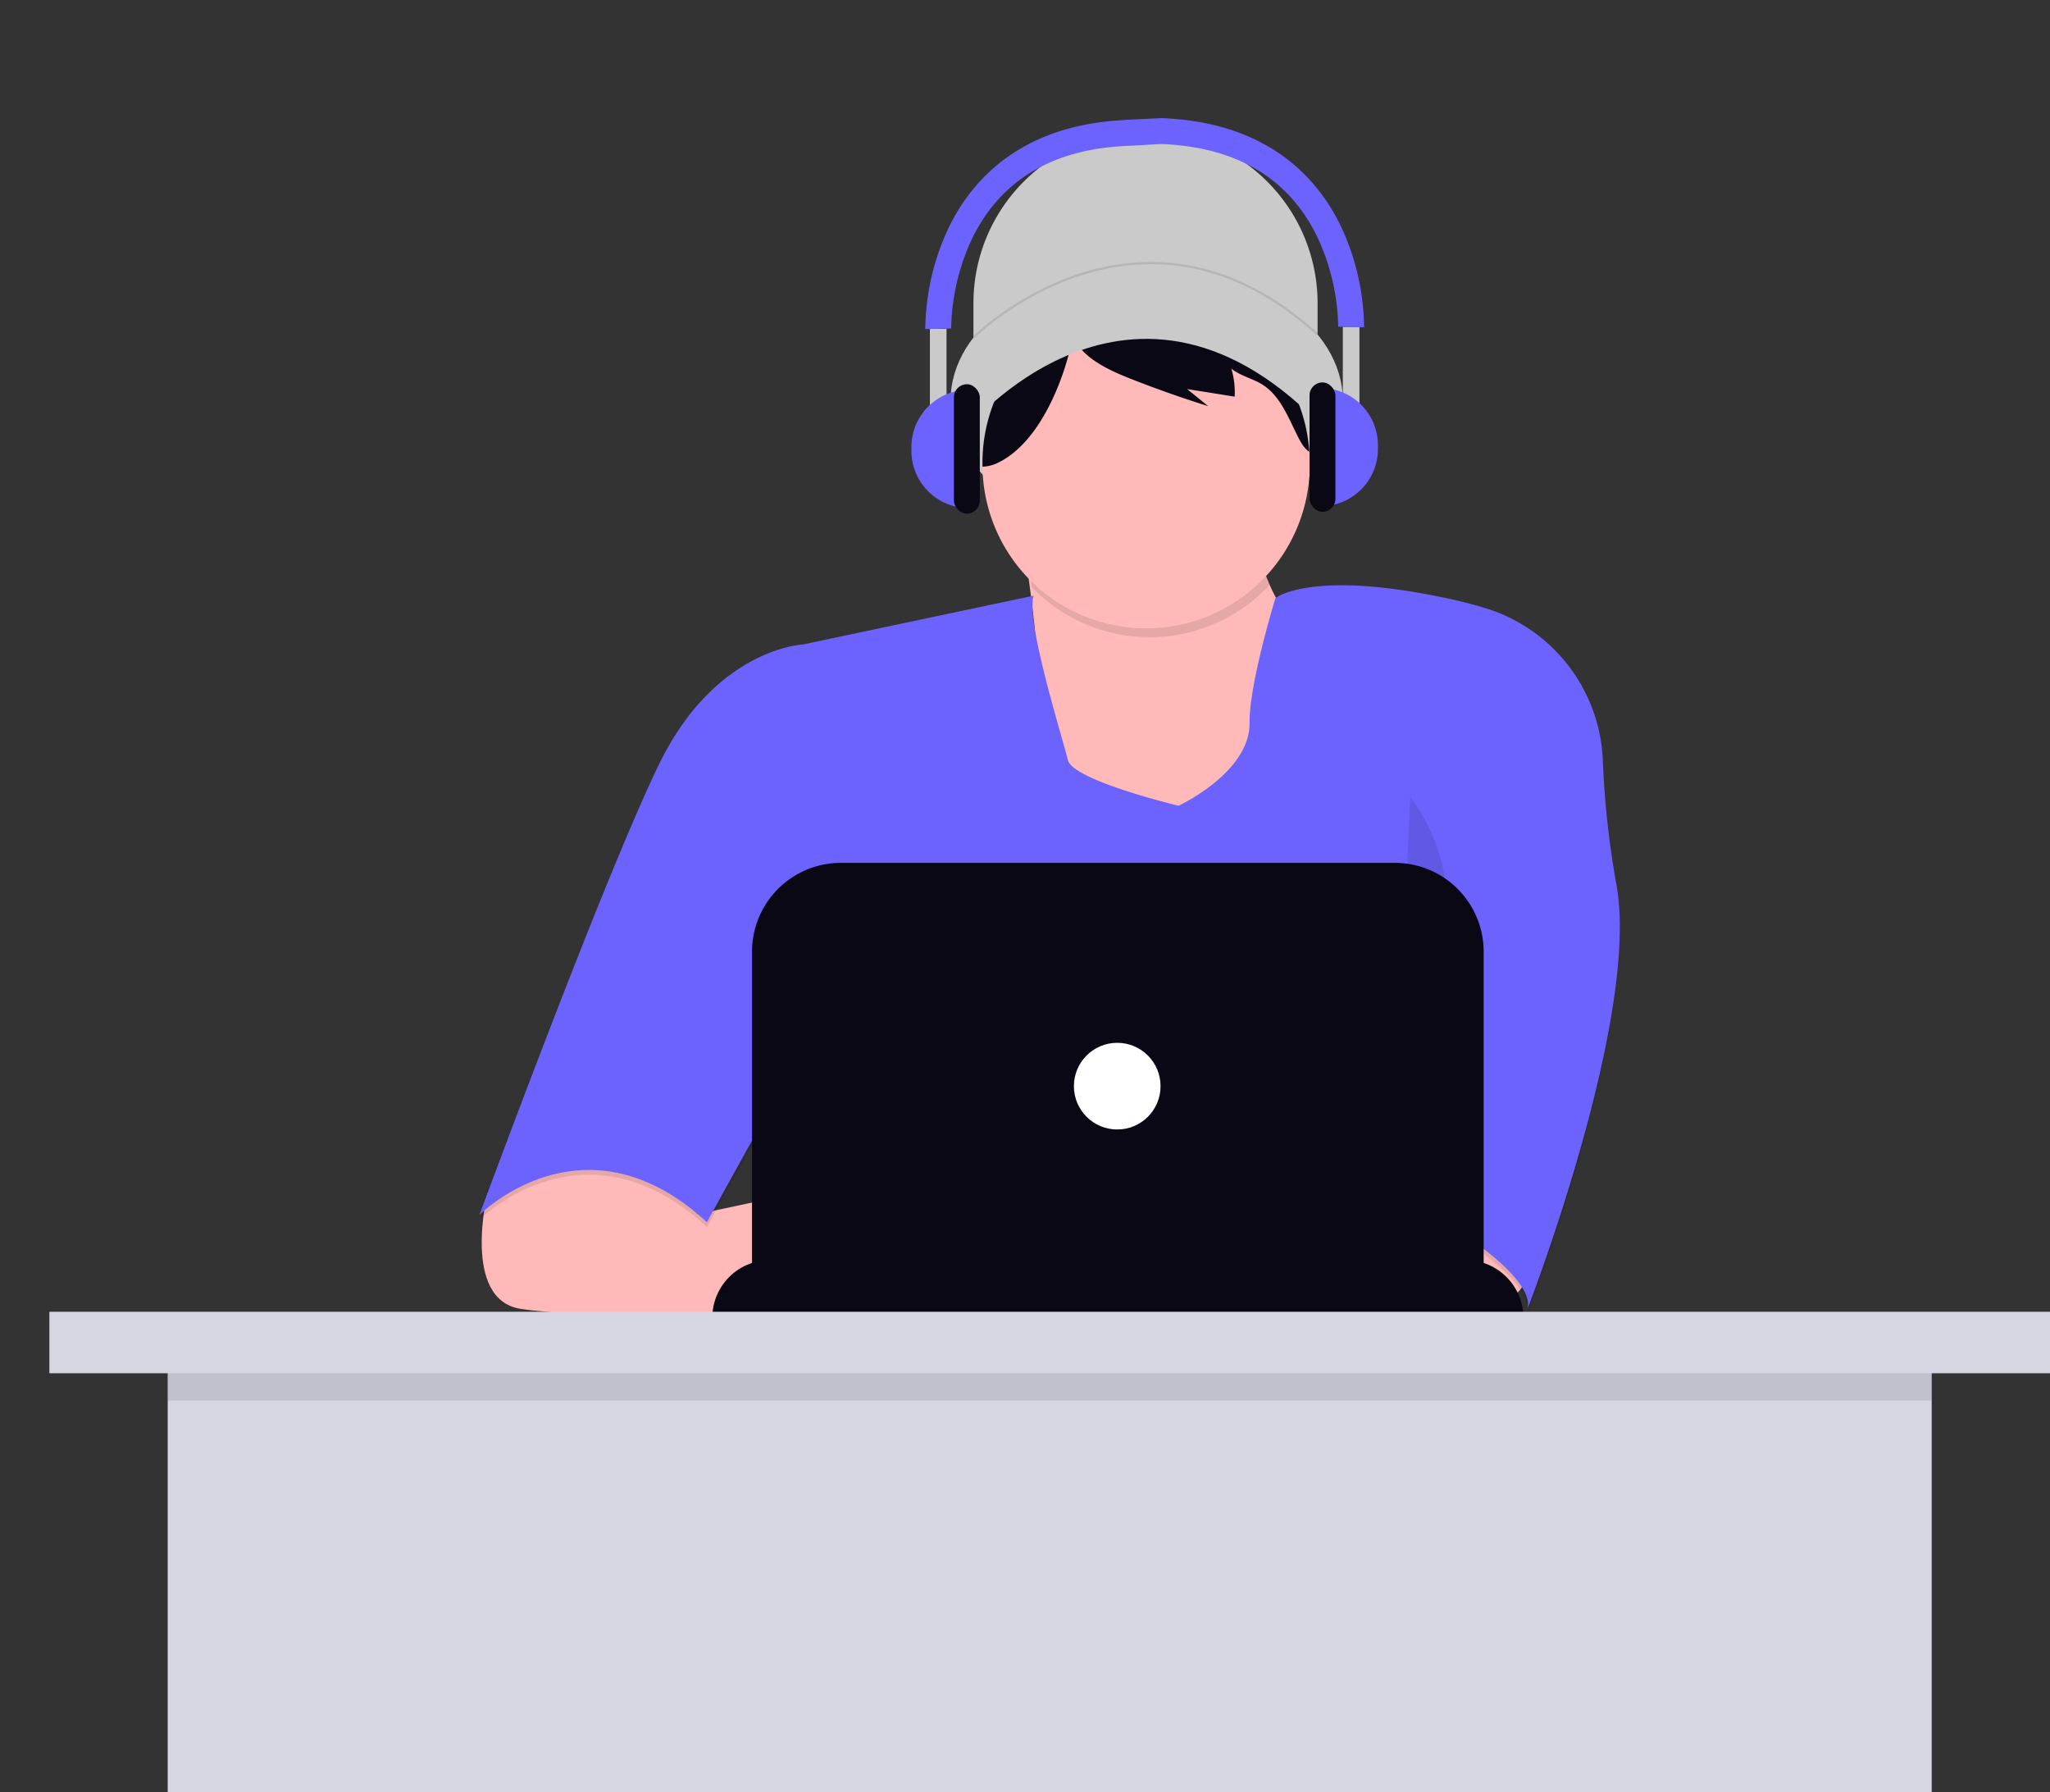 <svg xmlns="http://www.w3.org/2000/svg" width="900.31" height="787" viewBox="0 0 900.31 787" xmlns:xlink="http://www.w3.org/1999/xlink" role="img" artist="Katerina Limpitsouni" source="https://undraw.co/">
  <rect x="0" y="0" width="900.31" height="787" fill="#333333" stroke="none"/>
  <g id="Group_2" data-name="Group 2" transform="translate(-510.055 -146.5)">
    <path id="Path_72-823" data-name="Path 72" d="M503.71,57.57h0a75.57,75.57,0,0,1,75.57,75.57v32.24H428.14V133.14a75.57,75.57,0,0,1,75.57-75.57Z" transform="translate(509.425 146.5)" fill="#cacaca"/>
    <ellipse id="Ellipse_16" data-name="Ellipse 16" cx="86.14" cy="59.19" rx="86.14" ry="59.19" transform="translate(927.525 263.26)" fill="#cacaca"/>
    <path id="Path_73-824" data-name="Path 73" d="M598.44,289.79s18,94.07,0,119.44,55,35.41,55,35.41L729,417.16l10.57-67.65s-46-25.9-36.47-78.22Z" transform="translate(360.005 90)" fill="#ffb9b9"/>
    <path id="Path_74-825" data-name="Path 74" d="M821.46,606.89s4.76,20.61-21.14,24.31a146.452,146.452,0,0,1-46.08-.55l-5.71-51.77h60.25Z" transform="translate(360.005 90)" fill="#ffb9b9"/>
    <path id="Path_75-826" data-name="Path 75" d="M364.12,580.51S352.68,627,378.58,631.2s121,4.23,121,4.23v-55l-43.06,9.2L416.1,550.87Z" transform="translate(360.005 90)" fill="#ffb9b9"/>
    <path id="Path_76-827" data-name="Path 76" d="M604,320.18l-101.21,21.4s-38.58,1.59-63.42,52.85-78.75,197.66-78.75,197.66,46-46.51,99.89,3.17l35.94-65-7.93,103.06H767V584.69s58.13,31.18,53.91,48.62c0,0,49.75-128.18,39-186.43a396.174,396.174,0,0,1-5.94-54.5h0a73,73,0,0,0-51.38-66.67c-5.24-1.61-11-3.12-17.4-4.47-59.72-12.68-75,0-75,0s-11.57,37.64-11.36,54.7c.26,21.93-31.18,36.47-31.18,36.47s-46.51-11.1-48.62-20.08S600.28,330.75,604,320.18Z" transform="translate(360.005 90)" opacity="0.1"/>
    <path id="Path_77-828" data-name="Path 77" d="M604,318.07l-101.21,21.4s-38.58,1.59-63.42,52.85S360.61,590,360.61,590s46-46.51,99.89,3.17l35.94-65L488.51,631.2H767V582.58s58.13,31.18,53.91,48.62c0,0,49.75-128.18,39-186.43a396.194,396.194,0,0,1-5.94-54.5h0a73,73,0,0,0-51.38-66.67c-5.24-1.61-11-3.12-17.4-4.47-59.72-12.68-75,0-75,0s-11.57,37.64-11.36,54.7c.26,21.93-31.18,36.47-31.18,36.47s-46.51-11.1-48.62-20.08S600.28,328.64,604,318.07Z" transform="translate(360.005 90)" fill="#6c63ff"/>
    <path id="Path_78-829" data-name="Path 78" d="M707.42,313.58a71.53,71.53,0,0,1-2.76-37.52L600,294.55s1.51,7.91,3.22,19.76a71.86,71.86,0,0,0,104.18-.73Z" transform="translate(360.005 90)" opacity="0.1"/>
    <path id="Path_79-830" data-name="Path 79" d="M725.27,259.67a71.875,71.875,0,1,1-143.74,1.74c.01-.58.01-1.16.01-1.74a71.856,71.856,0,0,1,83.93-70.87h0a71.82,71.82,0,0,1,59.61,66.1Q725.27,257.27,725.27,259.67Z" transform="translate(360.005 90)" fill="#ffb9b9"/>
    <path id="Path_82-831" data-name="Path 82" d="M628.36,192.3l.1-.06a71.816,71.816,0,0,0-46.93,67.43q0,.87,0,1.74a16,16,0,0,0,6.45-1.55c17.52-8.18,28-33.2,32.16-50.65C621.64,203,623.05,195.93,628.36,192.3Z" transform="translate(360.005 90)" fill="#090814"/>
    <path id="Path_83-832" data-name="Path 83" d="M683.37,194.32a71.279,71.279,0,0,0-17.87-5.51,23.06,23.06,0,0,1,12.83,8.06,32.859,32.859,0,0,1,3.93,7,72.07,72.07,0,0,0-60.45,1.25c4.51,9.89,18.5,15.28,27.84,18.89q15.34,5.92,31,10.83l-9.24-7.5,20.87,3.32a36.153,36.153,0,0,0-1.46-12.3c4,3.22,9.3,4.3,13.64,7,8.13,5.13,11.52,15,15.95,23.55,1.17,2.26,2.55,4.57,4.66,6a71.91,71.91,0,0,0-41.7-60.59Z" transform="translate(360.005 90)" fill="#090814"/>
    <path id="Path_85-833" data-name="Path 85" d="M573.33,246.19s74-92,159.61,0l-7.4-20.61s-40.17-58.66-68.7-46-56.55,21.67-56.55,21.67Z" transform="translate(360.005 90)" fill="#cacaca"/>
    <path id="Path_86-834" data-name="Path 86" d="M512.55,444.38s-15.85,42.28,6.34,80.33-19.55,53.91-19.55,53.91" transform="translate(360.005 90)" opacity="0.1"/>
    <path id="Path_87-835" data-name="Path 87" d="M769.4,406.33s27.48,34.88,9.51,66.06S762,578.62,762,578.62" transform="translate(360.005 90)" opacity="0.1"/>
    <path id="Path_88-836" data-name="Path 88" d="M338.82,553.3H644.29a25.37,25.37,0,0,1,25.37,25.37H313.46A25.37,25.37,0,0,1,338.82,553.3Z" transform="translate(509.425 146.5)" fill="#090814"/>
    <path id="Path_89-837" data-name="Path 89" d="M369.9,378.89H613.22a39,39,0,0,1,39,39V559.11H330.9V417.89A39,39,0,0,1,369.9,378.89Z" transform="translate(509.425 146.5)" fill="#090814"/>
    <circle id="Ellipse_17" data-name="Ellipse 17" cx="19.03" cy="19.03" r="19.03" transform="translate(981.685 604.4)" fill="#fff"/>
    <path id="Path_90-838" data-name="Path 90" d="M577.56,204.7s72.72-72.68,151.15-1.33" transform="translate(360.005 90)" fill="none" stroke="#000" stroke-miterlimit="10" stroke-width="1" opacity="0.1"/>
    <rect id="Rectangle_55" data-name="Rectangle 55" width="7.3" height="41.39" transform="translate(1099.785 290.07)" fill="#cacaca"/>
    <path id="Path_91-839" data-name="Path 91" d="M580.62,170.35h0a25.16,25.16,0,0,1,25.16,25.16v1.62a25.16,25.16,0,0,1-25.16,25.16h0Z" transform="translate(509.425 146.5)" fill="#6c63ff"/>
    <rect id="Rectangle_56" data-name="Rectangle 56" width="11.36" height="56.81" rx="5.68" transform="translate(1085.175 314.42)" fill="#090814"/>
    <rect id="Rectangle_57" data-name="Rectangle 57" width="7.3" height="41.39" transform="translate(925.745 332.27) rotate(180)" fill="#cacaca"/>
    <path id="Path_92-840" data-name="Path 92" d="M550.32,227.66h0a25.16,25.16,0,0,1,25.16,25.16v1.62a25.16,25.16,0,0,1-25.16,25.16h0Z" transform="translate(1485.805 597.26) rotate(180)" fill="#6c63ff"/>
    <rect id="Rectangle_58" data-name="Rectangle 58" width="11.36" height="56.81" rx="5.68" transform="translate(940.355 372.03) rotate(180)" fill="#090814"/>
    <path id="Path_93-841" data-name="Path 93" d="M738.92,155.83c-9.89-20.56-31.43-45.42-77.86-47.41v-.06h-.56l-16.45.78v.08c-46.12,2.12-67.56,26.89-77.42,47.38A106.59,106.59,0,0,0,556.41,201l5.68-.14,5.68-.13A96.651,96.651,0,0,1,577,161.21c12.52-25.72,35.56-39.39,68.47-40.66h0l14.55-.81h0C692.95,121,716,134.69,728.51,160.4a96.652,96.652,0,0,1,9.25,39.54l5.68.13,5.68.14a106.59,106.59,0,0,0-10.2-44.38Z" transform="translate(360.005 90)" fill="#6c63ff"/>
    <rect id="Rectangle_59" data-name="Rectangle 59" width="774.71" height="208" transform="translate(583.705 725.5)" fill="#d6d6e3"/>
    <rect id="Rectangle_60" data-name="Rectangle 60" width="774.71" height="22" transform="translate(583.705 739.5)" opacity="0.1"/>
    <rect id="Rectangle_61" data-name="Rectangle 61" width="878.63" height="27" transform="translate(531.735 722.5)" fill="#d6d6e3"/>
  </g>
</svg>